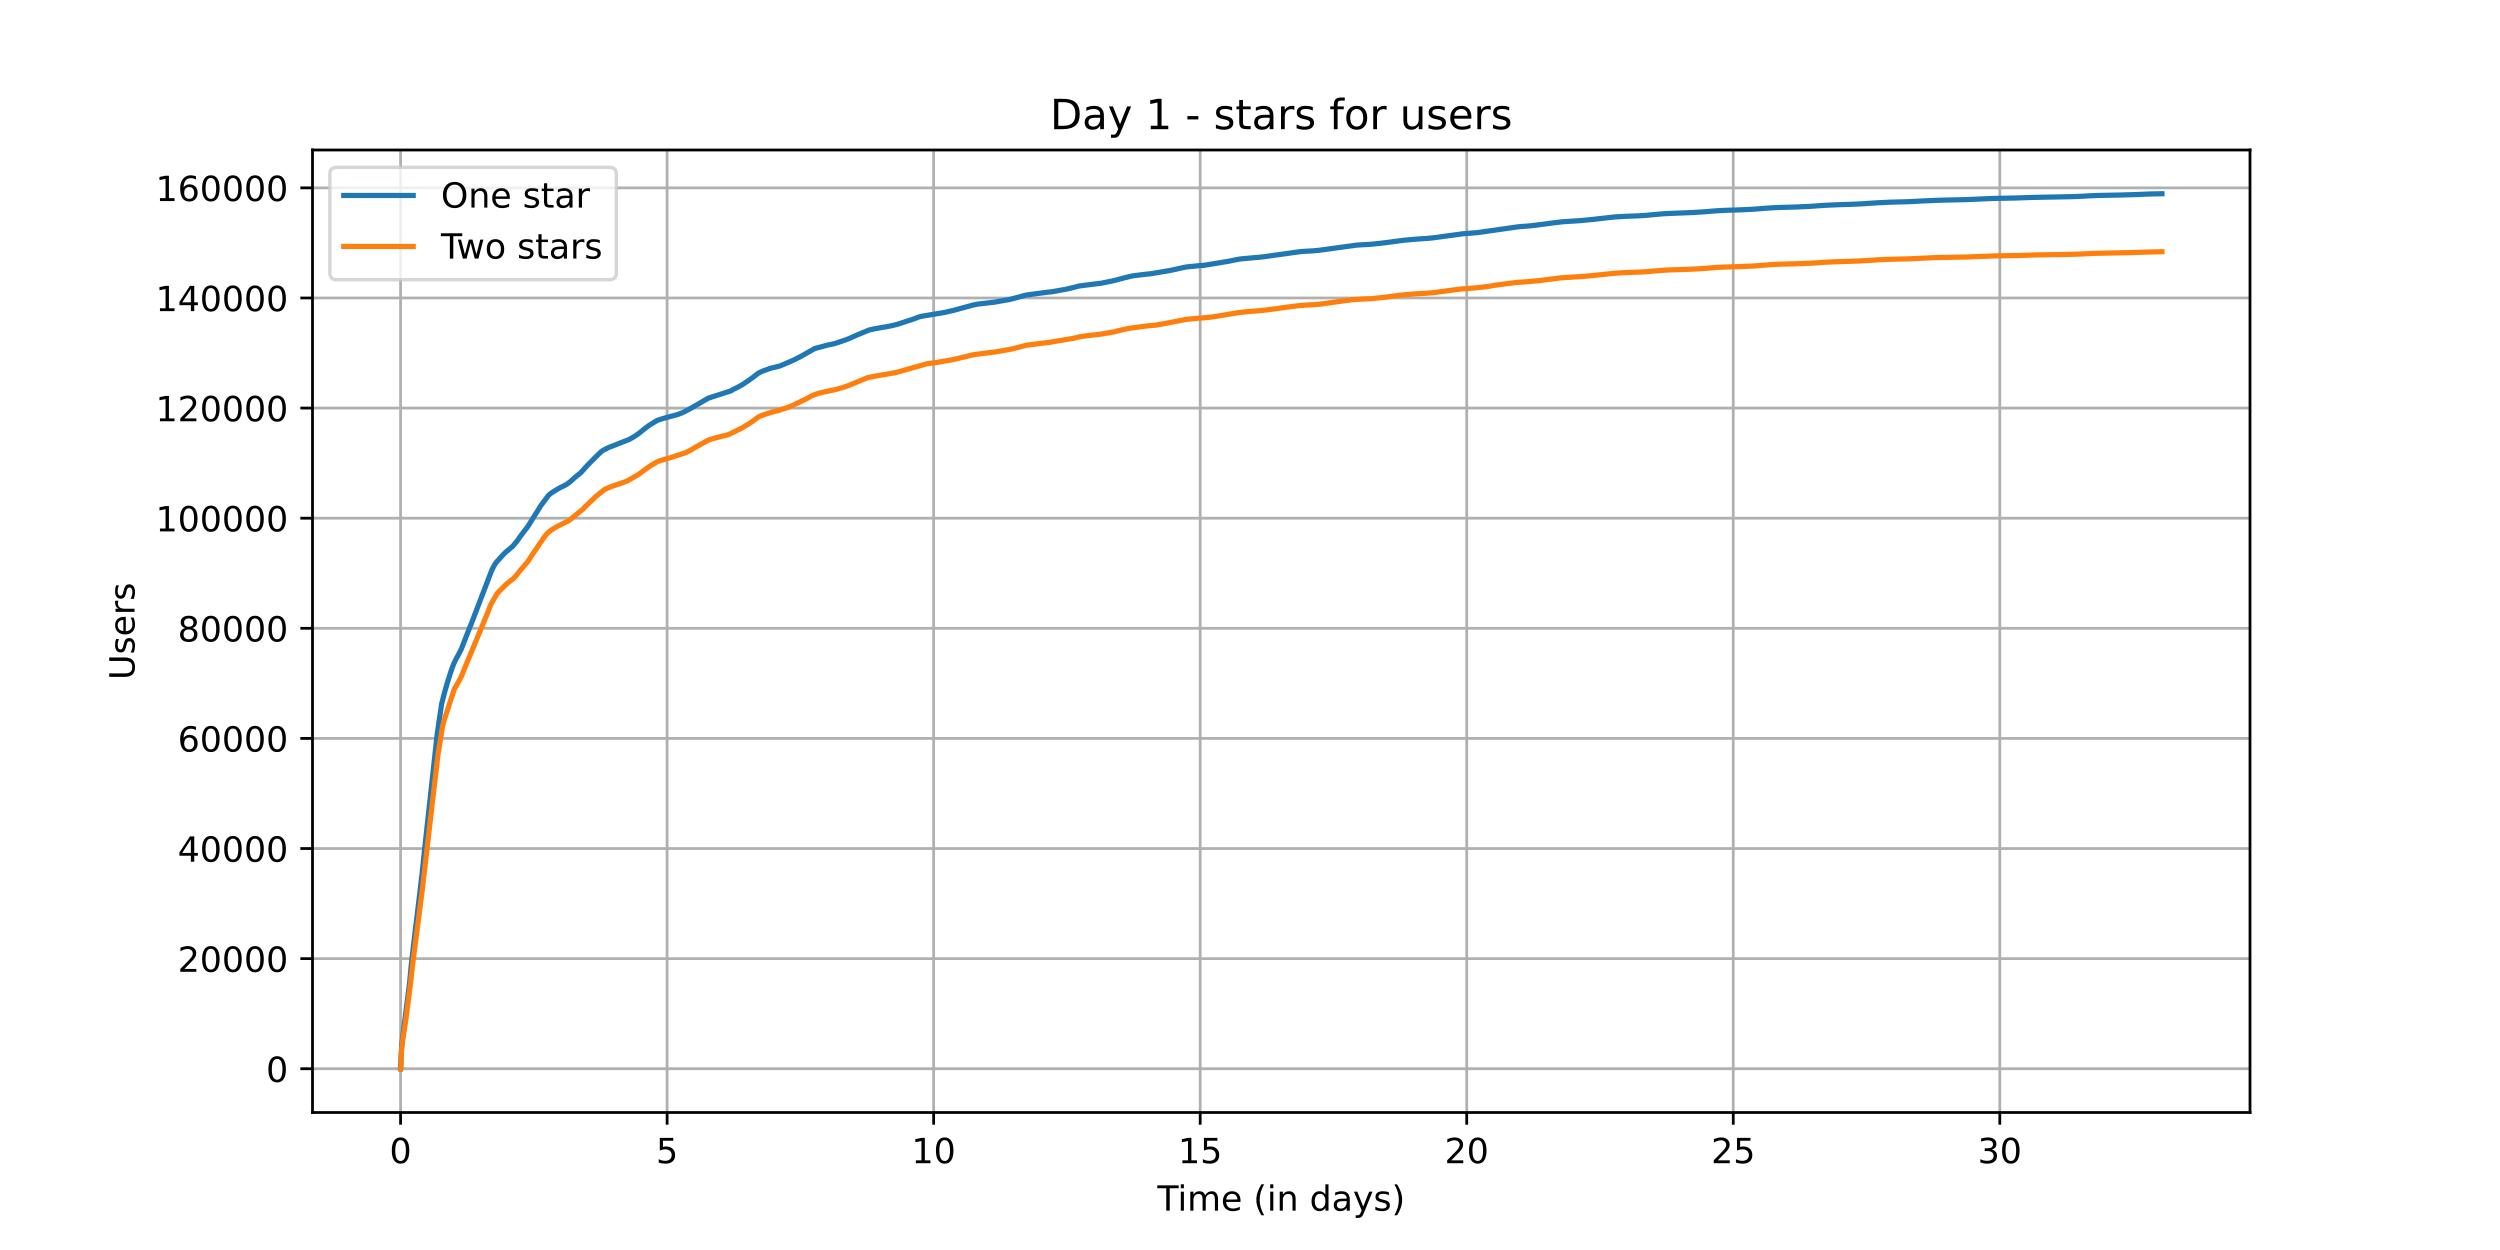 <?xml version="1.0" encoding="utf-8" standalone="no"?>
<!DOCTYPE svg PUBLIC "-//W3C//DTD SVG 1.1//EN"
  "http://www.w3.org/Graphics/SVG/1.1/DTD/svg11.dtd">
<!-- Created with matplotlib (https://matplotlib.org/) -->
<svg height="360pt" version="1.1" viewBox="0 0 720 360" width="720pt" xmlns="http://www.w3.org/2000/svg" xmlns:xlink="http://www.w3.org/1999/xlink">
 <defs>
  <style type="text/css">*{stroke-linecap:butt;stroke-linejoin:round;}</style>
 </defs>
 <g id="figure_1">
  <g id="patch_1">
   <path d="M 0 360 
L 720 360 
L 720 0 
L 0 0 
z
" style="fill:#ffffff;"/>
  </g>
  <g id="axes_1">
   <g id="patch_2">
    <path d="M 90 320.4 
L 648 320.4 
L 648 43.2 
L 90 43.2 
z
" style="fill:#ffffff;"/>
   </g>
   <g id="matplotlib.axis_1">
    <g id="xtick_1">
     <g id="line2d_1">
      <path clip-path="url(#p73de4b549f)" d="M 115.364 320.4 
L 115.364 43.2 
" style="fill:none;stroke:#b0b0b0;stroke-linecap:square;stroke-width:0.8;"/>
     </g>
     <g id="line2d_2">
      <defs>
       <path d="M 0 0 
L 0 3.5 
" id="m441e9e74cb" style="stroke:#000000;stroke-width:0.8;"/>
      </defs>
      <g>
       <use style="stroke:#000000;stroke-width:0.8;" x="115.364" xlink:href="#m441e9e74cb" y="320.4"/>
      </g>
     </g>
     <g id="text_1">
      <!-- 0 -->
      <g transform="translate(112.182 334.998)scale(0.1 -0.1)">
       <defs>
        <path d="M 31.781 66.406 
Q 24.172 66.406 20.328 58.906 
Q 16.5 51.422 16.5 36.375 
Q 16.5 21.391 20.328 13.891 
Q 24.172 6.391 31.781 6.391 
Q 39.453 6.391 43.281 13.891 
Q 47.125 21.391 47.125 36.375 
Q 47.125 51.422 43.281 58.906 
Q 39.453 66.406 31.781 66.406 
z
M 31.781 74.219 
Q 44.047 74.219 50.516 64.516 
Q 56.984 54.828 56.984 36.375 
Q 56.984 17.969 50.516 8.266 
Q 44.047 -1.422 31.781 -1.422 
Q 19.531 -1.422 13.062 8.266 
Q 6.594 17.969 6.594 36.375 
Q 6.594 54.828 13.062 64.516 
Q 19.531 74.219 31.781 74.219 
z
" id="DejaVuSans-48"/>
       </defs>
       <use xlink:href="#DejaVuSans-48"/>
      </g>
     </g>
    </g>
    <g id="xtick_2">
     <g id="line2d_3">
      <path clip-path="url(#p73de4b549f)" d="M 192.126 320.4 
L 192.126 43.2 
" style="fill:none;stroke:#b0b0b0;stroke-linecap:square;stroke-width:0.8;"/>
     </g>
     <g id="line2d_4">
      <g>
       <use style="stroke:#000000;stroke-width:0.8;" x="192.126" xlink:href="#m441e9e74cb" y="320.4"/>
      </g>
     </g>
     <g id="text_2">
      <!-- 5 -->
      <g transform="translate(188.945 334.998)scale(0.1 -0.1)">
       <defs>
        <path d="M 10.797 72.906 
L 49.516 72.906 
L 49.516 64.594 
L 19.828 64.594 
L 19.828 46.734 
Q 21.969 47.469 24.109 47.828 
Q 26.266 48.188 28.422 48.188 
Q 40.625 48.188 47.75 41.5 
Q 54.891 34.812 54.891 23.391 
Q 54.891 11.625 47.562 5.094 
Q 40.234 -1.422 26.906 -1.422 
Q 22.312 -1.422 17.547 -0.641 
Q 12.797 0.141 7.719 1.703 
L 7.719 11.625 
Q 12.109 9.234 16.797 8.062 
Q 21.484 6.891 26.703 6.891 
Q 35.156 6.891 40.078 11.328 
Q 45.016 15.766 45.016 23.391 
Q 45.016 31 40.078 35.438 
Q 35.156 39.891 26.703 39.891 
Q 22.75 39.891 18.812 39.016 
Q 14.891 38.141 10.797 36.281 
z
" id="DejaVuSans-53"/>
       </defs>
       <use xlink:href="#DejaVuSans-53"/>
      </g>
     </g>
    </g>
    <g id="xtick_3">
     <g id="line2d_5">
      <path clip-path="url(#p73de4b549f)" d="M 268.889 320.4 
L 268.889 43.2 
" style="fill:none;stroke:#b0b0b0;stroke-linecap:square;stroke-width:0.8;"/>
     </g>
     <g id="line2d_6">
      <g>
       <use style="stroke:#000000;stroke-width:0.8;" x="268.889" xlink:href="#m441e9e74cb" y="320.4"/>
      </g>
     </g>
     <g id="text_3">
      <!-- 10 -->
      <g transform="translate(262.527 334.998)scale(0.1 -0.1)">
       <defs>
        <path d="M 12.406 8.297 
L 28.516 8.297 
L 28.516 63.922 
L 10.984 60.406 
L 10.984 69.391 
L 28.422 72.906 
L 38.281 72.906 
L 38.281 8.297 
L 54.391 8.297 
L 54.391 0 
L 12.406 0 
z
" id="DejaVuSans-49"/>
       </defs>
       <use xlink:href="#DejaVuSans-49"/>
       <use x="63.623" xlink:href="#DejaVuSans-48"/>
      </g>
     </g>
    </g>
    <g id="xtick_4">
     <g id="line2d_7">
      <path clip-path="url(#p73de4b549f)" d="M 345.652 320.4 
L 345.652 43.2 
" style="fill:none;stroke:#b0b0b0;stroke-linecap:square;stroke-width:0.8;"/>
     </g>
     <g id="line2d_8">
      <g>
       <use style="stroke:#000000;stroke-width:0.8;" x="345.652" xlink:href="#m441e9e74cb" y="320.4"/>
      </g>
     </g>
     <g id="text_4">
      <!-- 15 -->
      <g transform="translate(339.289 334.998)scale(0.1 -0.1)">
       <use xlink:href="#DejaVuSans-49"/>
       <use x="63.623" xlink:href="#DejaVuSans-53"/>
      </g>
     </g>
    </g>
    <g id="xtick_5">
     <g id="line2d_9">
      <path clip-path="url(#p73de4b549f)" d="M 422.415 320.4 
L 422.415 43.2 
" style="fill:none;stroke:#b0b0b0;stroke-linecap:square;stroke-width:0.8;"/>
     </g>
     <g id="line2d_10">
      <g>
       <use style="stroke:#000000;stroke-width:0.8;" x="422.415" xlink:href="#m441e9e74cb" y="320.4"/>
      </g>
     </g>
     <g id="text_5">
      <!-- 20 -->
      <g transform="translate(416.052 334.998)scale(0.1 -0.1)">
       <defs>
        <path d="M 19.188 8.297 
L 53.609 8.297 
L 53.609 0 
L 7.328 0 
L 7.328 8.297 
Q 12.938 14.109 22.625 23.891 
Q 32.328 33.688 34.812 36.531 
Q 39.547 41.844 41.422 45.531 
Q 43.312 49.219 43.312 52.781 
Q 43.312 58.594 39.234 62.25 
Q 35.156 65.922 28.609 65.922 
Q 23.969 65.922 18.812 64.312 
Q 13.672 62.703 7.812 59.422 
L 7.812 69.391 
Q 13.766 71.781 18.938 73 
Q 24.125 74.219 28.422 74.219 
Q 39.75 74.219 46.484 68.547 
Q 53.219 62.891 53.219 53.422 
Q 53.219 48.922 51.531 44.891 
Q 49.859 40.875 45.406 35.406 
Q 44.188 33.984 37.641 27.219 
Q 31.109 20.453 19.188 8.297 
z
" id="DejaVuSans-50"/>
       </defs>
       <use xlink:href="#DejaVuSans-50"/>
       <use x="63.623" xlink:href="#DejaVuSans-48"/>
      </g>
     </g>
    </g>
    <g id="xtick_6">
     <g id="line2d_11">
      <path clip-path="url(#p73de4b549f)" d="M 499.177 320.4 
L 499.177 43.2 
" style="fill:none;stroke:#b0b0b0;stroke-linecap:square;stroke-width:0.8;"/>
     </g>
     <g id="line2d_12">
      <g>
       <use style="stroke:#000000;stroke-width:0.8;" x="499.177" xlink:href="#m441e9e74cb" y="320.4"/>
      </g>
     </g>
     <g id="text_6">
      <!-- 25 -->
      <g transform="translate(492.815 334.998)scale(0.1 -0.1)">
       <use xlink:href="#DejaVuSans-50"/>
       <use x="63.623" xlink:href="#DejaVuSans-53"/>
      </g>
     </g>
    </g>
    <g id="xtick_7">
     <g id="line2d_13">
      <path clip-path="url(#p73de4b549f)" d="M 575.94 320.4 
L 575.94 43.2 
" style="fill:none;stroke:#b0b0b0;stroke-linecap:square;stroke-width:0.8;"/>
     </g>
     <g id="line2d_14">
      <g>
       <use style="stroke:#000000;stroke-width:0.8;" x="575.94" xlink:href="#m441e9e74cb" y="320.4"/>
      </g>
     </g>
     <g id="text_7">
      <!-- 30 -->
      <g transform="translate(569.577 334.998)scale(0.1 -0.1)">
       <defs>
        <path d="M 40.578 39.312 
Q 47.656 37.797 51.625 33 
Q 55.609 28.219 55.609 21.188 
Q 55.609 10.406 48.188 4.484 
Q 40.766 -1.422 27.094 -1.422 
Q 22.516 -1.422 17.656 -0.516 
Q 12.797 0.391 7.625 2.203 
L 7.625 11.719 
Q 11.719 9.328 16.594 8.109 
Q 21.484 6.891 26.812 6.891 
Q 36.078 6.891 40.938 10.547 
Q 45.797 14.203 45.797 21.188 
Q 45.797 27.641 41.281 31.266 
Q 36.766 34.906 28.719 34.906 
L 20.219 34.906 
L 20.219 43.016 
L 29.109 43.016 
Q 36.375 43.016 40.234 45.922 
Q 44.094 48.828 44.094 54.297 
Q 44.094 59.906 40.109 62.906 
Q 36.141 65.922 28.719 65.922 
Q 24.656 65.922 20.016 65.031 
Q 15.375 64.156 9.812 62.312 
L 9.812 71.094 
Q 15.438 72.656 20.344 73.438 
Q 25.25 74.219 29.594 74.219 
Q 40.828 74.219 47.359 69.109 
Q 53.906 64.016 53.906 55.328 
Q 53.906 49.266 50.438 45.094 
Q 46.969 40.922 40.578 39.312 
z
" id="DejaVuSans-51"/>
       </defs>
       <use xlink:href="#DejaVuSans-51"/>
       <use x="63.623" xlink:href="#DejaVuSans-48"/>
      </g>
     </g>
    </g>
    <g id="text_8">
     <!-- Time (in days) -->
     <g transform="translate(333.327 348.677)scale(0.1 -0.1)">
      <defs>
       <path d="M -0.297 72.906 
L 61.375 72.906 
L 61.375 64.594 
L 35.5 64.594 
L 35.5 0 
L 25.594 0 
L 25.594 64.594 
L -0.297 64.594 
z
" id="DejaVuSans-84"/>
       <path d="M 9.422 54.688 
L 18.406 54.688 
L 18.406 0 
L 9.422 0 
z
M 9.422 75.984 
L 18.406 75.984 
L 18.406 64.594 
L 9.422 64.594 
z
" id="DejaVuSans-105"/>
       <path d="M 52 44.188 
Q 55.375 50.25 60.062 53.125 
Q 64.75 56 71.094 56 
Q 79.641 56 84.281 50.016 
Q 88.922 44.047 88.922 33.016 
L 88.922 0 
L 79.891 0 
L 79.891 32.719 
Q 79.891 40.578 77.094 44.375 
Q 74.312 48.188 68.609 48.188 
Q 61.625 48.188 57.562 43.547 
Q 53.516 38.922 53.516 30.906 
L 53.516 0 
L 44.484 0 
L 44.484 32.719 
Q 44.484 40.625 41.703 44.406 
Q 38.922 48.188 33.109 48.188 
Q 26.219 48.188 22.156 43.531 
Q 18.109 38.875 18.109 30.906 
L 18.109 0 
L 9.078 0 
L 9.078 54.688 
L 18.109 54.688 
L 18.109 46.188 
Q 21.188 51.219 25.484 53.609 
Q 29.781 56 35.688 56 
Q 41.656 56 45.828 52.969 
Q 50 49.953 52 44.188 
z
" id="DejaVuSans-109"/>
       <path d="M 56.203 29.594 
L 56.203 25.203 
L 14.891 25.203 
Q 15.484 15.922 20.484 11.062 
Q 25.484 6.203 34.422 6.203 
Q 39.594 6.203 44.453 7.469 
Q 49.312 8.734 54.109 11.281 
L 54.109 2.781 
Q 49.266 0.734 44.188 -0.344 
Q 39.109 -1.422 33.891 -1.422 
Q 20.797 -1.422 13.156 6.188 
Q 5.516 13.812 5.516 26.812 
Q 5.516 40.234 12.766 48.109 
Q 20.016 56 32.328 56 
Q 43.359 56 49.781 48.891 
Q 56.203 41.797 56.203 29.594 
z
M 47.219 32.234 
Q 47.125 39.594 43.094 43.984 
Q 39.062 48.391 32.422 48.391 
Q 24.906 48.391 20.391 44.141 
Q 15.875 39.891 15.188 32.172 
z
" id="DejaVuSans-101"/>
       <path id="DejaVuSans-32"/>
       <path d="M 31 75.875 
Q 24.469 64.656 21.281 53.656 
Q 18.109 42.672 18.109 31.391 
Q 18.109 20.125 21.312 9.062 
Q 24.516 -2 31 -13.188 
L 23.188 -13.188 
Q 15.875 -1.703 12.234 9.375 
Q 8.594 20.453 8.594 31.391 
Q 8.594 42.281 12.203 53.312 
Q 15.828 64.359 23.188 75.875 
z
" id="DejaVuSans-40"/>
       <path d="M 54.891 33.016 
L 54.891 0 
L 45.906 0 
L 45.906 32.719 
Q 45.906 40.484 42.875 44.328 
Q 39.844 48.188 33.797 48.188 
Q 26.516 48.188 22.312 43.547 
Q 18.109 38.922 18.109 30.906 
L 18.109 0 
L 9.078 0 
L 9.078 54.688 
L 18.109 54.688 
L 18.109 46.188 
Q 21.344 51.125 25.703 53.562 
Q 30.078 56 35.797 56 
Q 45.219 56 50.047 50.172 
Q 54.891 44.344 54.891 33.016 
z
" id="DejaVuSans-110"/>
       <path d="M 45.406 46.391 
L 45.406 75.984 
L 54.391 75.984 
L 54.391 0 
L 45.406 0 
L 45.406 8.203 
Q 42.578 3.328 38.25 0.953 
Q 33.938 -1.422 27.875 -1.422 
Q 17.969 -1.422 11.734 6.484 
Q 5.516 14.406 5.516 27.297 
Q 5.516 40.188 11.734 48.094 
Q 17.969 56 27.875 56 
Q 33.938 56 38.25 53.625 
Q 42.578 51.266 45.406 46.391 
z
M 14.797 27.297 
Q 14.797 17.391 18.875 11.75 
Q 22.953 6.109 30.078 6.109 
Q 37.203 6.109 41.297 11.75 
Q 45.406 17.391 45.406 27.297 
Q 45.406 37.203 41.297 42.844 
Q 37.203 48.484 30.078 48.484 
Q 22.953 48.484 18.875 42.844 
Q 14.797 37.203 14.797 27.297 
z
" id="DejaVuSans-100"/>
       <path d="M 34.281 27.484 
Q 23.391 27.484 19.188 25 
Q 14.984 22.516 14.984 16.5 
Q 14.984 11.719 18.141 8.906 
Q 21.297 6.109 26.703 6.109 
Q 34.188 6.109 38.703 11.406 
Q 43.219 16.703 43.219 25.484 
L 43.219 27.484 
z
M 52.203 31.203 
L 52.203 0 
L 43.219 0 
L 43.219 8.297 
Q 40.141 3.328 35.547 0.953 
Q 30.953 -1.422 24.312 -1.422 
Q 15.922 -1.422 10.953 3.297 
Q 6 8.016 6 15.922 
Q 6 25.141 12.172 29.828 
Q 18.359 34.516 30.609 34.516 
L 43.219 34.516 
L 43.219 35.406 
Q 43.219 41.609 39.141 45 
Q 35.062 48.391 27.688 48.391 
Q 23 48.391 18.547 47.266 
Q 14.109 46.141 10.016 43.891 
L 10.016 52.203 
Q 14.938 54.109 19.578 55.047 
Q 24.219 56 28.609 56 
Q 40.484 56 46.344 49.844 
Q 52.203 43.703 52.203 31.203 
z
" id="DejaVuSans-97"/>
       <path d="M 32.172 -5.078 
Q 28.375 -14.844 24.75 -17.812 
Q 21.141 -20.797 15.094 -20.797 
L 7.906 -20.797 
L 7.906 -13.281 
L 13.188 -13.281 
Q 16.891 -13.281 18.938 -11.516 
Q 21 -9.766 23.484 -3.219 
L 25.094 0.875 
L 2.984 54.688 
L 12.5 54.688 
L 29.594 11.922 
L 46.688 54.688 
L 56.203 54.688 
z
" id="DejaVuSans-121"/>
       <path d="M 44.281 53.078 
L 44.281 44.578 
Q 40.484 46.531 36.375 47.5 
Q 32.281 48.484 27.875 48.484 
Q 21.188 48.484 17.844 46.438 
Q 14.5 44.391 14.5 40.281 
Q 14.5 37.156 16.891 35.375 
Q 19.281 33.594 26.516 31.984 
L 29.594 31.297 
Q 39.156 29.25 43.188 25.516 
Q 47.219 21.781 47.219 15.094 
Q 47.219 7.469 41.188 3.016 
Q 35.156 -1.422 24.609 -1.422 
Q 20.219 -1.422 15.453 -0.562 
Q 10.688 0.297 5.422 2 
L 5.422 11.281 
Q 10.406 8.688 15.234 7.391 
Q 20.062 6.109 24.812 6.109 
Q 31.156 6.109 34.562 8.281 
Q 37.984 10.453 37.984 14.406 
Q 37.984 18.062 35.516 20.016 
Q 33.062 21.969 24.703 23.781 
L 21.578 24.516 
Q 13.234 26.266 9.516 29.906 
Q 5.812 33.547 5.812 39.891 
Q 5.812 47.609 11.281 51.797 
Q 16.75 56 26.812 56 
Q 31.781 56 36.172 55.266 
Q 40.578 54.547 44.281 53.078 
z
" id="DejaVuSans-115"/>
       <path d="M 8.016 75.875 
L 15.828 75.875 
Q 23.141 64.359 26.781 53.312 
Q 30.422 42.281 30.422 31.391 
Q 30.422 20.453 26.781 9.375 
Q 23.141 -1.703 15.828 -13.188 
L 8.016 -13.188 
Q 14.5 -2 17.703 9.062 
Q 20.906 20.125 20.906 31.391 
Q 20.906 42.672 17.703 53.656 
Q 14.5 64.656 8.016 75.875 
z
" id="DejaVuSans-41"/>
      </defs>
      <use xlink:href="#DejaVuSans-84"/>
      <use x="57.959" xlink:href="#DejaVuSans-105"/>
      <use x="85.742" xlink:href="#DejaVuSans-109"/>
      <use x="183.154" xlink:href="#DejaVuSans-101"/>
      <use x="244.678" xlink:href="#DejaVuSans-32"/>
      <use x="276.465" xlink:href="#DejaVuSans-40"/>
      <use x="315.479" xlink:href="#DejaVuSans-105"/>
      <use x="343.262" xlink:href="#DejaVuSans-110"/>
      <use x="406.641" xlink:href="#DejaVuSans-32"/>
      <use x="438.428" xlink:href="#DejaVuSans-100"/>
      <use x="501.904" xlink:href="#DejaVuSans-97"/>
      <use x="563.184" xlink:href="#DejaVuSans-121"/>
      <use x="622.363" xlink:href="#DejaVuSans-115"/>
      <use x="674.463" xlink:href="#DejaVuSans-41"/>
     </g>
    </g>
   </g>
   <g id="matplotlib.axis_2">
    <g id="ytick_1">
     <g id="line2d_15">
      <path clip-path="url(#p73de4b549f)" d="M 90 307.8 
L 648 307.8 
" style="fill:none;stroke:#b0b0b0;stroke-linecap:square;stroke-width:0.8;"/>
     </g>
     <g id="line2d_16">
      <defs>
       <path d="M 0 0 
L -3.5 0 
" id="mf91b630887" style="stroke:#000000;stroke-width:0.8;"/>
      </defs>
      <g>
       <use style="stroke:#000000;stroke-width:0.8;" x="90" xlink:href="#mf91b630887" y="307.8"/>
      </g>
     </g>
     <g id="text_9">
      <!-- 0 -->
      <g transform="translate(76.638 311.599)scale(0.1 -0.1)">
       <use xlink:href="#DejaVuSans-48"/>
      </g>
     </g>
    </g>
    <g id="ytick_2">
     <g id="line2d_17">
      <path clip-path="url(#p73de4b549f)" d="M 90 276.088 
L 648 276.088 
" style="fill:none;stroke:#b0b0b0;stroke-linecap:square;stroke-width:0.8;"/>
     </g>
     <g id="line2d_18">
      <g>
       <use style="stroke:#000000;stroke-width:0.8;" x="90" xlink:href="#mf91b630887" y="276.088"/>
      </g>
     </g>
     <g id="text_10">
      <!-- 20000 -->
      <g transform="translate(51.188 279.887)scale(0.1 -0.1)">
       <use xlink:href="#DejaVuSans-50"/>
       <use x="63.623" xlink:href="#DejaVuSans-48"/>
       <use x="127.246" xlink:href="#DejaVuSans-48"/>
       <use x="190.869" xlink:href="#DejaVuSans-48"/>
       <use x="254.492" xlink:href="#DejaVuSans-48"/>
      </g>
     </g>
    </g>
    <g id="ytick_3">
     <g id="line2d_19">
      <path clip-path="url(#p73de4b549f)" d="M 90 244.375 
L 648 244.375 
" style="fill:none;stroke:#b0b0b0;stroke-linecap:square;stroke-width:0.8;"/>
     </g>
     <g id="line2d_20">
      <g>
       <use style="stroke:#000000;stroke-width:0.8;" x="90" xlink:href="#mf91b630887" y="244.375"/>
      </g>
     </g>
     <g id="text_11">
      <!-- 40000 -->
      <g transform="translate(51.188 248.175)scale(0.1 -0.1)">
       <defs>
        <path d="M 37.797 64.312 
L 12.891 25.391 
L 37.797 25.391 
z
M 35.203 72.906 
L 47.609 72.906 
L 47.609 25.391 
L 58.016 25.391 
L 58.016 17.188 
L 47.609 17.188 
L 47.609 0 
L 37.797 0 
L 37.797 17.188 
L 4.891 17.188 
L 4.891 26.703 
z
" id="DejaVuSans-52"/>
       </defs>
       <use xlink:href="#DejaVuSans-52"/>
       <use x="63.623" xlink:href="#DejaVuSans-48"/>
       <use x="127.246" xlink:href="#DejaVuSans-48"/>
       <use x="190.869" xlink:href="#DejaVuSans-48"/>
       <use x="254.492" xlink:href="#DejaVuSans-48"/>
      </g>
     </g>
    </g>
    <g id="ytick_4">
     <g id="line2d_21">
      <path clip-path="url(#p73de4b549f)" d="M 90 212.663 
L 648 212.663 
" style="fill:none;stroke:#b0b0b0;stroke-linecap:square;stroke-width:0.8;"/>
     </g>
     <g id="line2d_22">
      <g>
       <use style="stroke:#000000;stroke-width:0.8;" x="90" xlink:href="#mf91b630887" y="212.663"/>
      </g>
     </g>
     <g id="text_12">
      <!-- 60000 -->
      <g transform="translate(51.188 216.462)scale(0.1 -0.1)">
       <defs>
        <path d="M 33.016 40.375 
Q 26.375 40.375 22.484 35.828 
Q 18.609 31.297 18.609 23.391 
Q 18.609 15.531 22.484 10.953 
Q 26.375 6.391 33.016 6.391 
Q 39.656 6.391 43.531 10.953 
Q 47.406 15.531 47.406 23.391 
Q 47.406 31.297 43.531 35.828 
Q 39.656 40.375 33.016 40.375 
z
M 52.594 71.297 
L 52.594 62.312 
Q 48.875 64.062 45.094 64.984 
Q 41.312 65.922 37.594 65.922 
Q 27.828 65.922 22.672 59.328 
Q 17.531 52.734 16.797 39.406 
Q 19.672 43.656 24.016 45.922 
Q 28.375 48.188 33.594 48.188 
Q 44.578 48.188 50.953 41.516 
Q 57.328 34.859 57.328 23.391 
Q 57.328 12.156 50.688 5.359 
Q 44.047 -1.422 33.016 -1.422 
Q 20.359 -1.422 13.672 8.266 
Q 6.984 17.969 6.984 36.375 
Q 6.984 53.656 15.188 63.938 
Q 23.391 74.219 37.203 74.219 
Q 40.922 74.219 44.703 73.484 
Q 48.484 72.75 52.594 71.297 
z
" id="DejaVuSans-54"/>
       </defs>
       <use xlink:href="#DejaVuSans-54"/>
       <use x="63.623" xlink:href="#DejaVuSans-48"/>
       <use x="127.246" xlink:href="#DejaVuSans-48"/>
       <use x="190.869" xlink:href="#DejaVuSans-48"/>
       <use x="254.492" xlink:href="#DejaVuSans-48"/>
      </g>
     </g>
    </g>
    <g id="ytick_5">
     <g id="line2d_23">
      <path clip-path="url(#p73de4b549f)" d="M 90 180.951 
L 648 180.951 
" style="fill:none;stroke:#b0b0b0;stroke-linecap:square;stroke-width:0.8;"/>
     </g>
     <g id="line2d_24">
      <g>
       <use style="stroke:#000000;stroke-width:0.8;" x="90" xlink:href="#mf91b630887" y="180.951"/>
      </g>
     </g>
     <g id="text_13">
      <!-- 80000 -->
      <g transform="translate(51.188 184.75)scale(0.1 -0.1)">
       <defs>
        <path d="M 31.781 34.625 
Q 24.75 34.625 20.719 30.859 
Q 16.703 27.094 16.703 20.516 
Q 16.703 13.922 20.719 10.156 
Q 24.75 6.391 31.781 6.391 
Q 38.812 6.391 42.859 10.172 
Q 46.922 13.969 46.922 20.516 
Q 46.922 27.094 42.891 30.859 
Q 38.875 34.625 31.781 34.625 
z
M 21.922 38.812 
Q 15.578 40.375 12.031 44.719 
Q 8.5 49.078 8.5 55.328 
Q 8.5 64.062 14.719 69.141 
Q 20.953 74.219 31.781 74.219 
Q 42.672 74.219 48.875 69.141 
Q 55.078 64.062 55.078 55.328 
Q 55.078 49.078 51.531 44.719 
Q 48 40.375 41.703 38.812 
Q 48.828 37.156 52.797 32.312 
Q 56.781 27.484 56.781 20.516 
Q 56.781 9.906 50.312 4.234 
Q 43.844 -1.422 31.781 -1.422 
Q 19.734 -1.422 13.25 4.234 
Q 6.781 9.906 6.781 20.516 
Q 6.781 27.484 10.781 32.312 
Q 14.797 37.156 21.922 38.812 
z
M 18.312 54.391 
Q 18.312 48.734 21.844 45.562 
Q 25.391 42.391 31.781 42.391 
Q 38.141 42.391 41.719 45.562 
Q 45.312 48.734 45.312 54.391 
Q 45.312 60.062 41.719 63.234 
Q 38.141 66.406 31.781 66.406 
Q 25.391 66.406 21.844 63.234 
Q 18.312 60.062 18.312 54.391 
z
" id="DejaVuSans-56"/>
       </defs>
       <use xlink:href="#DejaVuSans-56"/>
       <use x="63.623" xlink:href="#DejaVuSans-48"/>
       <use x="127.246" xlink:href="#DejaVuSans-48"/>
       <use x="190.869" xlink:href="#DejaVuSans-48"/>
       <use x="254.492" xlink:href="#DejaVuSans-48"/>
      </g>
     </g>
    </g>
    <g id="ytick_6">
     <g id="line2d_25">
      <path clip-path="url(#p73de4b549f)" d="M 90 149.239 
L 648 149.239 
" style="fill:none;stroke:#b0b0b0;stroke-linecap:square;stroke-width:0.8;"/>
     </g>
     <g id="line2d_26">
      <g>
       <use style="stroke:#000000;stroke-width:0.8;" x="90" xlink:href="#mf91b630887" y="149.239"/>
      </g>
     </g>
     <g id="text_14">
      <!-- 100000 -->
      <g transform="translate(44.825 153.038)scale(0.1 -0.1)">
       <use xlink:href="#DejaVuSans-49"/>
       <use x="63.623" xlink:href="#DejaVuSans-48"/>
       <use x="127.246" xlink:href="#DejaVuSans-48"/>
       <use x="190.869" xlink:href="#DejaVuSans-48"/>
       <use x="254.492" xlink:href="#DejaVuSans-48"/>
       <use x="318.115" xlink:href="#DejaVuSans-48"/>
      </g>
     </g>
    </g>
    <g id="ytick_7">
     <g id="line2d_27">
      <path clip-path="url(#p73de4b549f)" d="M 90 117.526 
L 648 117.526 
" style="fill:none;stroke:#b0b0b0;stroke-linecap:square;stroke-width:0.8;"/>
     </g>
     <g id="line2d_28">
      <g>
       <use style="stroke:#000000;stroke-width:0.8;" x="90" xlink:href="#mf91b630887" y="117.526"/>
      </g>
     </g>
     <g id="text_15">
      <!-- 120000 -->
      <g transform="translate(44.825 121.326)scale(0.1 -0.1)">
       <use xlink:href="#DejaVuSans-49"/>
       <use x="63.623" xlink:href="#DejaVuSans-50"/>
       <use x="127.246" xlink:href="#DejaVuSans-48"/>
       <use x="190.869" xlink:href="#DejaVuSans-48"/>
       <use x="254.492" xlink:href="#DejaVuSans-48"/>
       <use x="318.115" xlink:href="#DejaVuSans-48"/>
      </g>
     </g>
    </g>
    <g id="ytick_8">
     <g id="line2d_29">
      <path clip-path="url(#p73de4b549f)" d="M 90 85.814 
L 648 85.814 
" style="fill:none;stroke:#b0b0b0;stroke-linecap:square;stroke-width:0.8;"/>
     </g>
     <g id="line2d_30">
      <g>
       <use style="stroke:#000000;stroke-width:0.8;" x="90" xlink:href="#mf91b630887" y="85.814"/>
      </g>
     </g>
     <g id="text_16">
      <!-- 140000 -->
      <g transform="translate(44.825 89.613)scale(0.1 -0.1)">
       <use xlink:href="#DejaVuSans-49"/>
       <use x="63.623" xlink:href="#DejaVuSans-52"/>
       <use x="127.246" xlink:href="#DejaVuSans-48"/>
       <use x="190.869" xlink:href="#DejaVuSans-48"/>
       <use x="254.492" xlink:href="#DejaVuSans-48"/>
       <use x="318.115" xlink:href="#DejaVuSans-48"/>
      </g>
     </g>
    </g>
    <g id="ytick_9">
     <g id="line2d_31">
      <path clip-path="url(#p73de4b549f)" d="M 90 54.102 
L 648 54.102 
" style="fill:none;stroke:#b0b0b0;stroke-linecap:square;stroke-width:0.8;"/>
     </g>
     <g id="line2d_32">
      <g>
       <use style="stroke:#000000;stroke-width:0.8;" x="90" xlink:href="#mf91b630887" y="54.102"/>
      </g>
     </g>
     <g id="text_17">
      <!-- 160000 -->
      <g transform="translate(44.825 57.901)scale(0.1 -0.1)">
       <use xlink:href="#DejaVuSans-49"/>
       <use x="63.623" xlink:href="#DejaVuSans-54"/>
       <use x="127.246" xlink:href="#DejaVuSans-48"/>
       <use x="190.869" xlink:href="#DejaVuSans-48"/>
       <use x="254.492" xlink:href="#DejaVuSans-48"/>
       <use x="318.115" xlink:href="#DejaVuSans-48"/>
      </g>
     </g>
    </g>
    <g id="text_18">
     <!-- Users -->
     <g transform="translate(38.745 195.801)rotate(-90)scale(0.1 -0.1)">
      <defs>
       <path d="M 8.688 72.906 
L 18.609 72.906 
L 18.609 28.609 
Q 18.609 16.891 22.844 11.734 
Q 27.094 6.594 36.625 6.594 
Q 46.094 6.594 50.344 11.734 
Q 54.594 16.891 54.594 28.609 
L 54.594 72.906 
L 64.5 72.906 
L 64.5 27.391 
Q 64.5 13.141 57.438 5.859 
Q 50.391 -1.422 36.625 -1.422 
Q 22.797 -1.422 15.734 5.859 
Q 8.688 13.141 8.688 27.391 
z
" id="DejaVuSans-85"/>
       <path d="M 41.109 46.297 
Q 39.594 47.172 37.812 47.578 
Q 36.031 48 33.891 48 
Q 26.266 48 22.188 43.047 
Q 18.109 38.094 18.109 28.812 
L 18.109 0 
L 9.078 0 
L 9.078 54.688 
L 18.109 54.688 
L 18.109 46.188 
Q 20.953 51.172 25.484 53.578 
Q 30.031 56 36.531 56 
Q 37.453 56 38.578 55.875 
Q 39.703 55.766 41.062 55.516 
z
" id="DejaVuSans-114"/>
      </defs>
      <use xlink:href="#DejaVuSans-85"/>
      <use x="73.193" xlink:href="#DejaVuSans-115"/>
      <use x="125.293" xlink:href="#DejaVuSans-101"/>
      <use x="186.816" xlink:href="#DejaVuSans-114"/>
      <use x="227.93" xlink:href="#DejaVuSans-115"/>
     </g>
    </g>
   </g>
   <g id="line2d_33">
    <path clip-path="url(#p73de4b549f)" d="M 115.364 307.8 
L 115.485 304.511 
L 115.711 300.792 
L 116.088 297.787 
L 117.981 282.879 
L 118.393 278.396 
L 119.806 266.198 
L 119.986 264.895 
L 121.527 251.918 
L 122.254 245.019 
L 122.391 243.633 
L 125.914 211.393 
L 127.179 202.769 
L 128.097 199.181 
L 128.119 199.111 
L 128.594 197.457 
L 128.899 196.439 
L 129.215 195.431 
L 129.943 193.147 
L 130.217 192.402 
L 130.671 191.165 
L 131.483 189.496 
L 131.659 189.231 
L 131.968 188.686 
L 132.844 186.945 
L 133.318 185.773 
L 133.466 185.353 
L 135.125 181.1 
L 135.357 180.548 
L 135.674 179.781 
L 140.523 167.115 
L 140.767 166.455 
L 141.602 164.311 
L 141.761 163.959 
L 142 163.481 
L 142.184 163.135 
L 142.495 162.574 
L 142.956 161.917 
L 144.605 160.076 
L 144.785 159.903 
L 145.207 159.44 
L 145.777 158.9 
L 146.274 158.526 
L 146.602 158.226 
L 147.066 157.818 
L 147.242 157.679 
L 147.585 157.422 
L 148.97 155.763 
L 149.162 155.47 
L 149.848 154.471 
L 150.122 154.113 
L 152.116 151.482 
L 152.373 151.062 
L 154.117 148.246 
L 154.3 147.964 
L 154.732 147.303 
L 155.028 146.825 
L 155.323 146.332 
L 155.734 145.665 
L 157.939 142.693 
L 158.144 142.509 
L 158.667 142.073 
L 158.831 141.962 
L 159.297 141.664 
L 159.722 141.396 
L 159.899 141.285 
L 160.144 141.116 
L 161.199 140.51 
L 161.77 140.221 
L 162.393 139.926 
L 163.175 139.501 
L 163.498 139.283 
L 163.804 139.064 
L 164.257 138.696 
L 165.639 137.443 
L 167.212 136.187 
L 169.426 133.747 
L 169.621 133.571 
L 170.312 132.867 
L 170.766 132.426 
L 171.124 132.049 
L 171.714 131.464 
L 171.884 131.297 
L 172.475 130.722 
L 172.835 130.384 
L 173.057 130.165 
L 173.575 129.772 
L 173.871 129.596 
L 175.472 128.797 
L 175.773 128.694 
L 181.276 126.533 
L 181.708 126.281 
L 182.194 126.016 
L 182.427 125.86 
L 182.871 125.594 
L 183.029 125.504 
L 184.008 124.795 
L 184.276 124.581 
L 184.493 124.408 
L 185.565 123.534 
L 185.717 123.423 
L 186.075 123.146 
L 186.286 123.003 
L 186.592 122.765 
L 187.204 122.337 
L 189.159 121.151 
L 189.398 121.042 
L 189.725 120.926 
L 190.073 120.815 
L 190.537 120.66 
L 190.917 120.549 
L 191.22 120.461 
L 191.603 120.352 
L 191.846 120.287 
L 193.355 119.864 
L 193.741 119.764 
L 194.163 119.653 
L 195.167 119.389 
L 196.424 118.903 
L 197.639 118.308 
L 198.875 117.636 
L 203.841 114.758 
L 204.306 114.577 
L 205.352 114.224 
L 210.434 112.597 
L 211.258 112.111 
L 212.367 111.579 
L 212.843 111.322 
L 213.107 111.174 
L 214.048 110.626 
L 214.788 110.114 
L 215.422 109.705 
L 216.203 109.14 
L 216.489 108.94 
L 216.869 108.66 
L 217.514 108.147 
L 218.486 107.415 
L 219.575 106.896 
L 220.188 106.693 
L 221.625 106.162 
L 222.333 105.943 
L 224.225 105.495 
L 224.658 105.387 
L 228.022 103.944 
L 228.456 103.758 
L 230.527 102.701 
L 230.823 102.544 
L 231.034 102.436 
L 234.638 100.383 
L 238.527 99.339 
L 239.066 99.232 
L 239.383 99.168 
L 239.922 99.057 
L 240.873 98.802 
L 241.412 98.605 
L 242.025 98.405 
L 242.331 98.31 
L 244.298 97.611 
L 244.572 97.506 
L 245.185 97.207 
L 245.956 96.864 
L 246.221 96.756 
L 246.506 96.611 
L 250.29 95.042 
L 251.981 94.676 
L 252.414 94.598 
L 256.446 93.886 
L 257.049 93.737 
L 258.297 93.441 
L 263.382 91.79 
L 263.815 91.602 
L 264.228 91.429 
L 265.148 91.137 
L 272.05 89.981 
L 273.774 89.574 
L 274.292 89.466 
L 274.514 89.413 
L 274.937 89.304 
L 279.015 88.185 
L 279.438 88.08 
L 279.766 87.971 
L 281.372 87.607 
L 285.198 87.151 
L 286.265 87.04 
L 290.64 86.269 
L 290.894 86.21 
L 291.359 86.101 
L 295.067 85.093 
L 295.479 84.982 
L 301.724 84.149 
L 302.834 84.038 
L 307.134 83.276 
L 307.747 83.123 
L 309.131 82.803 
L 309.491 82.714 
L 309.871 82.608 
L 310.146 82.535 
L 310.526 82.426 
L 310.79 82.364 
L 315.968 81.706 
L 317.013 81.595 
L 319.095 81.168 
L 320.046 80.995 
L 321.273 80.7 
L 321.653 80.601 
L 322.509 80.363 
L 322.869 80.277 
L 323.619 80.061 
L 324.052 79.95 
L 325.754 79.551 
L 326.303 79.446 
L 326.483 79.402 
L 330.298 78.947 
L 331.418 78.836 
L 336.978 77.899 
L 337.528 77.775 
L 338.796 77.507 
L 340.297 77.168 
L 341.597 76.895 
L 342.58 76.784 
L 343.097 76.743 
L 345.444 76.505 
L 346.859 76.394 
L 353.823 75.246 
L 355.895 74.821 
L 356.149 74.769 
L 356.751 74.659 
L 357.544 74.539 
L 358.833 74.428 
L 360.693 74.258 
L 361.992 74.147 
L 362.511 74.106 
L 363.494 73.997 
L 364.117 73.924 
L 374.315 72.493 
L 375.678 72.384 
L 375.995 72.362 
L 378.098 72.251 
L 380.147 72.053 
L 380.929 71.942 
L 390.769 70.589 
L 392.427 70.478 
L 393.495 70.43 
L 395.154 70.319 
L 397.615 70.059 
L 398.577 69.948 
L 404.431 69.175 
L 405.741 69.064 
L 407.59 68.896 
L 409.037 68.785 
L 409.481 68.766 
L 411.098 68.655 
L 411.626 68.61 
L 412.682 68.501 
L 412.957 68.464 
L 421.294 67.335 
L 422.562 67.224 
L 424.104 67.102 
L 425.478 66.991 
L 437.409 65.298 
L 438.782 65.187 
L 439.268 65.157 
L 440.547 65.049 
L 440.874 65.02 
L 445.692 64.415 
L 446.442 64.305 
L 446.844 64.245 
L 450.195 63.85 
L 451.981 63.741 
L 452.456 63.711 
L 454.242 63.6 
L 455.647 63.498 
L 456.745 63.387 
L 458.931 63.173 
L 459.818 63.062 
L 462.523 62.764 
L 463.348 62.653 
L 465.398 62.455 
L 467.343 62.344 
L 467.787 62.325 
L 468.917 62.268 
L 471.865 62.157 
L 473.048 62.089 
L 474.591 61.981 
L 474.961 61.933 
L 476.757 61.773 
L 477.792 61.662 
L 479.251 61.553 
L 481.439 61.445 
L 481.735 61.434 
L 484.577 61.323 
L 485.01 61.307 
L 487.694 61.197 
L 488.19 61.163 
L 489.976 61.052 
L 491.392 60.953 
L 492.712 60.842 
L 494.351 60.711 
L 496.306 60.6 
L 497.299 60.562 
L 500.712 60.451 
L 501.716 60.413 
L 503.987 60.303 
L 504.442 60.281 
L 506.143 60.17 
L 507.96 60.007 
L 509.651 59.897 
L 509.968 59.873 
L 512.176 59.762 
L 513.148 59.728 
L 517.248 59.617 
L 518.294 59.572 
L 520.714 59.461 
L 521.908 59.395 
L 523.398 59.285 
L 523.884 59.253 
L 525.405 59.142 
L 526.547 59.082 
L 529.146 58.971 
L 530.097 58.94 
L 533.457 58.829 
L 533.901 58.809 
L 536.374 58.699 
L 537.864 58.589 
L 539.513 58.478 
L 540.792 58.399 
L 543.18 58.288 
L 544.311 58.229 
L 548.622 58.118 
L 549.594 58.083 
L 552.014 57.972 
L 553.282 57.891 
L 555.871 57.78 
L 557.066 57.714 
L 561.144 57.603 
L 561.969 57.592 
L 566.629 57.481 
L 567.728 57.427 
L 570.232 57.316 
L 571.289 57.268 
L 574.027 57.159 
L 574.481 57.138 
L 580.345 57.027 
L 581.275 57 
L 584.255 56.889 
L 585.132 56.869 
L 590.236 56.758 
L 591.029 56.751 
L 596.524 56.64 
L 597.475 56.61 
L 600.074 56.499 
L 601.406 56.412 
L 603.954 56.301 
L 604.831 56.28 
L 610.526 56.169 
L 611.435 56.144 
L 615.123 56.033 
L 616.18 55.987 
L 619.002 55.876 
L 619.921 55.851 
L 622.636 55.8 
L 622.636 55.8 
" style="fill:none;stroke:#1f77b4;stroke-linecap:square;stroke-width:1.5;"/>
   </g>
   <g id="line2d_34">
    <path clip-path="url(#p73de4b549f)" d="M 115.364 307.8 
L 115.443 307.778 
L 115.654 302.393 
L 116.045 299.022 
L 116.806 294.259 
L 118.185 283.635 
L 118.804 278.016 
L 121.654 256.003 
L 122.172 251.549 
L 122.834 245.73 
L 123.123 243.21 
L 126.114 217.502 
L 127.475 209.096 
L 128.14 206.723 
L 130.84 198.485 
L 132.412 195.715 
L 132.557 195.416 
L 132.717 195.093 
L 133.087 194.268 
L 134.004 192.022 
L 134.004 192.022 
L 134.121 191.746 
L 134.808 190.038 
L 134.966 189.707 
L 140.493 176.348 
L 140.799 175.523 
L 140.968 175.075 
L 141.328 174.207 
L 141.472 173.893 
L 143.192 170.9 
L 143.886 170.154 
L 144.004 170.048 
L 145.882 168.199 
L 145.989 168.092 
L 146.515 167.686 
L 146.919 167.345 
L 147.295 167.061 
L 147.738 166.733 
L 148.814 165.594 
L 149.405 164.786 
L 149.953 164.14 
L 151.897 161.851 
L 152.172 161.492 
L 152.373 161.181 
L 153.525 159.394 
L 153.709 159.149 
L 156.136 155.576 
L 156.527 154.974 
L 156.749 154.687 
L 157.15 154.129 
L 157.563 153.677 
L 157.69 153.572 
L 158.013 153.241 
L 158.25 153.046 
L 158.625 152.771 
L 159.637 152.113 
L 160.239 151.758 
L 160.734 151.479 
L 160.977 151.368 
L 163.587 150.065 
L 163.894 149.889 
L 164.7 149.264 
L 165.056 148.963 
L 165.183 148.853 
L 165.439 148.622 
L 168.023 146.521 
L 168.395 146.082 
L 169.811 144.702 
L 170.016 144.521 
L 170.438 144.089 
L 170.755 143.829 
L 171.546 143.039 
L 174.248 140.867 
L 176.706 139.891 
L 177.626 139.597 
L 177.921 139.497 
L 178.291 139.386 
L 180.548 138.55 
L 183.684 136.779 
L 186.561 134.67 
L 186.856 134.461 
L 187.235 134.209 
L 187.383 134.099 
L 189.371 132.942 
L 189.662 132.832 
L 190.031 132.712 
L 190.379 132.602 
L 190.828 132.477 
L 191.177 132.368 
L 191.462 132.279 
L 191.825 132.168 
L 192.649 131.946 
L 197.407 130.394 
L 198.675 129.755 
L 199.161 129.496 
L 200.196 128.852 
L 200.492 128.697 
L 201.675 128.042 
L 201.96 127.866 
L 204.137 126.701 
L 205.162 126.365 
L 208.405 125.513 
L 208.944 125.402 
L 209.779 125.167 
L 210.233 124.968 
L 213.392 123.415 
L 213.762 123.233 
L 214.407 122.824 
L 214.777 122.594 
L 215.189 122.356 
L 216.32 121.636 
L 216.626 121.433 
L 217.039 121.107 
L 218.011 120.39 
L 218.465 120.076 
L 219.089 119.749 
L 220.251 119.351 
L 220.907 119.142 
L 221.837 118.846 
L 222.227 118.736 
L 223.083 118.467 
L 223.643 118.356 
L 223.939 118.303 
L 227.515 117.125 
L 232.091 114.928 
L 232.641 114.645 
L 232.905 114.496 
L 233.285 114.255 
L 233.708 114.025 
L 235.558 113.32 
L 236.625 113.052 
L 237.133 112.946 
L 237.629 112.836 
L 238.971 112.546 
L 240.704 112.173 
L 241.465 111.955 
L 242.299 111.718 
L 242.585 111.637 
L 243.271 111.425 
L 244.583 110.949 
L 244.995 110.783 
L 245.206 110.681 
L 246.305 110.239 
L 246.612 110.109 
L 249.698 108.828 
L 250.089 108.718 
L 251.199 108.498 
L 251.706 108.387 
L 256.986 107.477 
L 257.948 107.305 
L 258.37 107.194 
L 266.84 104.791 
L 267.633 104.681 
L 267.929 104.632 
L 268.658 104.531 
L 269.588 104.42 
L 274.229 103.608 
L 274.683 103.522 
L 275.877 103.235 
L 276.469 103.088 
L 277.969 102.752 
L 278.328 102.66 
L 278.73 102.55 
L 279.322 102.401 
L 279.766 102.292 
L 280.337 102.157 
L 285.694 101.458 
L 286.73 101.347 
L 290.704 100.644 
L 291.876 100.411 
L 292.658 100.183 
L 295.564 99.435 
L 300.604 98.784 
L 301.745 98.673 
L 308.867 97.487 
L 309.205 97.411 
L 309.702 97.307 
L 310.685 97.05 
L 311.149 96.959 
L 311.836 96.85 
L 312.47 96.775 
L 313.305 96.664 
L 316.538 96.295 
L 317.425 96.186 
L 318.376 96.011 
L 319.031 95.902 
L 319.486 95.819 
L 320.385 95.667 
L 320.977 95.556 
L 321.431 95.412 
L 322.647 95.122 
L 323.281 94.957 
L 323.862 94.846 
L 324.401 94.722 
L 324.94 94.613 
L 325.278 94.537 
L 330.678 93.831 
L 332 93.723 
L 332.328 93.696 
L 333.196 93.588 
L 333.682 93.492 
L 337.264 92.848 
L 338.468 92.599 
L 340.646 92.163 
L 341.628 91.981 
L 343.732 91.774 
L 344.884 91.663 
L 346.267 91.565 
L 347.514 91.456 
L 348.043 91.41 
L 348.951 91.303 
L 349.258 91.25 
L 350.103 91.139 
L 355.99 90.151 
L 356.307 90.087 
L 359.414 89.737 
L 360.862 89.626 
L 362.479 89.497 
L 363.61 89.386 
L 364.181 89.328 
L 365.016 89.218 
L 365.375 89.176 
L 366.315 89.068 
L 366.727 88.998 
L 367.71 88.889 
L 368.502 88.765 
L 369.136 88.654 
L 373.819 88.058 
L 375.002 87.947 
L 376.428 87.847 
L 378.552 87.736 
L 378.89 87.704 
L 380.169 87.593 
L 389.416 86.306 
L 391.381 86.195 
L 392.576 86.125 
L 394.858 86.014 
L 396.95 85.809 
L 397.996 85.7 
L 398.598 85.633 
L 403.902 84.942 
L 405.16 84.833 
L 405.646 84.802 
L 406.882 84.691 
L 408.319 84.59 
L 410.379 84.479 
L 410.717 84.449 
L 412.207 84.341 
L 412.534 84.314 
L 413.221 84.222 
L 414.119 84.111 
L 420.364 83.279 
L 421.494 83.169 
L 422.002 83.133 
L 423.534 83.017 
L 424.992 82.906 
L 427.803 82.592 
L 428.669 82.481 
L 429.599 82.318 
L 430.148 82.207 
L 436.543 81.368 
L 438.127 81.26 
L 438.465 81.227 
L 440.05 81.116 
L 441.963 80.943 
L 443.135 80.832 
L 447.605 80.268 
L 448.514 80.157 
L 449.265 80.046 
L 450.66 79.946 
L 452.403 79.835 
L 453.703 79.749 
L 455.541 79.638 
L 457.136 79.508 
L 458.36 79.397 
L 461.075 79.105 
L 462.227 78.994 
L 462.83 78.926 
L 463.77 78.815 
L 465.525 78.661 
L 467.406 78.55 
L 468.547 78.49 
L 471.865 78.379 
L 473.048 78.313 
L 474.823 78.202 
L 475.404 78.141 
L 476.683 78.03 
L 478.321 77.894 
L 479.97 77.783 
L 481.069 77.729 
L 484.661 77.618 
L 485.633 77.585 
L 488.148 77.474 
L 488.592 77.455 
L 489.913 77.366 
L 491.497 77.255 
L 492.005 77.215 
L 493.484 77.107 
L 493.843 77.066 
L 495.714 76.955 
L 496.211 76.922 
L 499.888 76.811 
L 500.817 76.784 
L 503.734 76.673 
L 504.949 76.603 
L 506.502 76.492 
L 507.062 76.442 
L 508.615 76.331 
L 510.158 76.208 
L 512.451 76.097 
L 513.402 76.066 
L 517.639 75.955 
L 518.579 75.926 
L 521.115 75.815 
L 522.299 75.747 
L 524.021 75.636 
L 525.427 75.535 
L 527.762 75.424 
L 528.829 75.374 
L 532.802 75.267 
L 533.108 75.251 
L 535.972 75.14 
L 536.289 75.116 
L 538.128 75.005 
L 538.635 74.967 
L 540.517 74.857 
L 541.024 74.819 
L 543.508 74.708 
L 544.49 74.674 
L 549.118 74.563 
L 550.017 74.539 
L 552.215 74.429 
L 552.679 74.404 
L 555.29 74.293 
L 556.463 74.226 
L 561.102 74.115 
L 561.894 74.109 
L 566.819 73.998 
L 567.823 73.96 
L 570.771 73.849 
L 571.744 73.814 
L 574.608 73.703 
L 575.02 73.692 
L 581.603 73.581 
L 582.638 73.538 
L 586.2 73.427 
L 587.087 73.405 
L 594.262 73.294 
L 595.034 73.291 
L 598.912 73.18 
L 599.979 73.132 
L 602.061 73.023 
L 602.569 72.986 
L 607.398 72.875 
L 608.243 72.861 
L 613.749 72.75 
L 614.69 72.72 
L 617.903 72.611 
L 618.336 72.593 
L 622.636 72.495 
L 622.636 72.495 
" style="fill:none;stroke:#ff7f0e;stroke-linecap:square;stroke-width:1.5;"/>
   </g>
   <g id="patch_3">
    <path d="M 90 320.4 
L 90 43.2 
" style="fill:none;stroke:#000000;stroke-linecap:square;stroke-linejoin:miter;stroke-width:0.8;"/>
   </g>
   <g id="patch_4">
    <path d="M 648 320.4 
L 648 43.2 
" style="fill:none;stroke:#000000;stroke-linecap:square;stroke-linejoin:miter;stroke-width:0.8;"/>
   </g>
   <g id="patch_5">
    <path d="M 90 320.4 
L 648 320.4 
" style="fill:none;stroke:#000000;stroke-linecap:square;stroke-linejoin:miter;stroke-width:0.8;"/>
   </g>
   <g id="patch_6">
    <path d="M 90 43.2 
L 648 43.2 
" style="fill:none;stroke:#000000;stroke-linecap:square;stroke-linejoin:miter;stroke-width:0.8;"/>
   </g>
   <g id="text_19">
    <!-- Day 1 - stars for users -->
    <g transform="translate(302.426 37.2)scale(0.12 -0.12)">
     <defs>
      <path d="M 19.672 64.797 
L 19.672 8.109 
L 31.594 8.109 
Q 46.688 8.109 53.688 14.938 
Q 60.688 21.781 60.688 36.531 
Q 60.688 51.172 53.688 57.984 
Q 46.688 64.797 31.594 64.797 
z
M 9.812 72.906 
L 30.078 72.906 
Q 51.266 72.906 61.172 64.094 
Q 71.094 55.281 71.094 36.531 
Q 71.094 17.672 61.125 8.828 
Q 51.172 0 30.078 0 
L 9.812 0 
z
" id="DejaVuSans-68"/>
      <path d="M 4.891 31.391 
L 31.203 31.391 
L 31.203 23.391 
L 4.891 23.391 
z
" id="DejaVuSans-45"/>
      <path d="M 18.312 70.219 
L 18.312 54.688 
L 36.812 54.688 
L 36.812 47.703 
L 18.312 47.703 
L 18.312 18.016 
Q 18.312 11.328 20.141 9.422 
Q 21.969 7.516 27.594 7.516 
L 36.812 7.516 
L 36.812 0 
L 27.594 0 
Q 17.188 0 13.234 3.875 
Q 9.281 7.766 9.281 18.016 
L 9.281 47.703 
L 2.688 47.703 
L 2.688 54.688 
L 9.281 54.688 
L 9.281 70.219 
z
" id="DejaVuSans-116"/>
      <path d="M 37.109 75.984 
L 37.109 68.5 
L 28.516 68.5 
Q 23.688 68.5 21.797 66.547 
Q 19.922 64.594 19.922 59.516 
L 19.922 54.688 
L 34.719 54.688 
L 34.719 47.703 
L 19.922 47.703 
L 19.922 0 
L 10.891 0 
L 10.891 47.703 
L 2.297 47.703 
L 2.297 54.688 
L 10.891 54.688 
L 10.891 58.5 
Q 10.891 67.625 15.141 71.797 
Q 19.391 75.984 28.609 75.984 
z
" id="DejaVuSans-102"/>
      <path d="M 30.609 48.391 
Q 23.391 48.391 19.188 42.75 
Q 14.984 37.109 14.984 27.297 
Q 14.984 17.484 19.156 11.844 
Q 23.344 6.203 30.609 6.203 
Q 37.797 6.203 41.984 11.859 
Q 46.188 17.531 46.188 27.297 
Q 46.188 37.016 41.984 42.703 
Q 37.797 48.391 30.609 48.391 
z
M 30.609 56 
Q 42.328 56 49.016 48.375 
Q 55.719 40.766 55.719 27.297 
Q 55.719 13.875 49.016 6.219 
Q 42.328 -1.422 30.609 -1.422 
Q 18.844 -1.422 12.172 6.219 
Q 5.516 13.875 5.516 27.297 
Q 5.516 40.766 12.172 48.375 
Q 18.844 56 30.609 56 
z
" id="DejaVuSans-111"/>
      <path d="M 8.5 21.578 
L 8.5 54.688 
L 17.484 54.688 
L 17.484 21.922 
Q 17.484 14.156 20.5 10.266 
Q 23.531 6.391 29.594 6.391 
Q 36.859 6.391 41.078 11.031 
Q 45.312 15.672 45.312 23.688 
L 45.312 54.688 
L 54.297 54.688 
L 54.297 0 
L 45.312 0 
L 45.312 8.406 
Q 42.047 3.422 37.719 1 
Q 33.406 -1.422 27.688 -1.422 
Q 18.266 -1.422 13.375 4.438 
Q 8.5 10.297 8.5 21.578 
z
M 31.109 56 
z
" id="DejaVuSans-117"/>
     </defs>
     <use xlink:href="#DejaVuSans-68"/>
     <use x="77.002" xlink:href="#DejaVuSans-97"/>
     <use x="138.281" xlink:href="#DejaVuSans-121"/>
     <use x="197.461" xlink:href="#DejaVuSans-32"/>
     <use x="229.248" xlink:href="#DejaVuSans-49"/>
     <use x="292.871" xlink:href="#DejaVuSans-32"/>
     <use x="324.658" xlink:href="#DejaVuSans-45"/>
     <use x="360.742" xlink:href="#DejaVuSans-32"/>
     <use x="392.529" xlink:href="#DejaVuSans-115"/>
     <use x="444.629" xlink:href="#DejaVuSans-116"/>
     <use x="483.838" xlink:href="#DejaVuSans-97"/>
     <use x="545.117" xlink:href="#DejaVuSans-114"/>
     <use x="586.23" xlink:href="#DejaVuSans-115"/>
     <use x="638.33" xlink:href="#DejaVuSans-32"/>
     <use x="670.117" xlink:href="#DejaVuSans-102"/>
     <use x="705.322" xlink:href="#DejaVuSans-111"/>
     <use x="766.504" xlink:href="#DejaVuSans-114"/>
     <use x="807.617" xlink:href="#DejaVuSans-32"/>
     <use x="839.404" xlink:href="#DejaVuSans-117"/>
     <use x="902.783" xlink:href="#DejaVuSans-115"/>
     <use x="954.883" xlink:href="#DejaVuSans-101"/>
     <use x="1016.406" xlink:href="#DejaVuSans-114"/>
     <use x="1057.52" xlink:href="#DejaVuSans-115"/>
    </g>
   </g>
   <g id="legend_1">
    <g id="patch_7">
     <path d="M 97 80.556 
L 175.511 80.556 
Q 177.511 80.556 177.511 78.556 
L 177.511 50.2 
Q 177.511 48.2 175.511 48.2 
L 97 48.2 
Q 95 48.2 95 50.2 
L 95 78.556 
Q 95 80.556 97 80.556 
z
" style="fill:#ffffff;opacity:0.8;stroke:#cccccc;stroke-linejoin:miter;"/>
    </g>
    <g id="line2d_35">
     <path d="M 99 56.298 
L 119 56.298 
" style="fill:none;stroke:#1f77b4;stroke-linecap:square;stroke-width:1.5;"/>
    </g>
    <g id="line2d_36"/>
    <g id="text_20">
     <!-- One star -->
     <g transform="translate(127 59.798)scale(0.1 -0.1)">
      <defs>
       <path d="M 39.406 66.219 
Q 28.656 66.219 22.328 58.203 
Q 16.016 50.203 16.016 36.375 
Q 16.016 22.609 22.328 14.594 
Q 28.656 6.594 39.406 6.594 
Q 50.141 6.594 56.422 14.594 
Q 62.703 22.609 62.703 36.375 
Q 62.703 50.203 56.422 58.203 
Q 50.141 66.219 39.406 66.219 
z
M 39.406 74.219 
Q 54.734 74.219 63.906 63.938 
Q 73.094 53.656 73.094 36.375 
Q 73.094 19.141 63.906 8.859 
Q 54.734 -1.422 39.406 -1.422 
Q 24.031 -1.422 14.812 8.828 
Q 5.609 19.094 5.609 36.375 
Q 5.609 53.656 14.812 63.938 
Q 24.031 74.219 39.406 74.219 
z
" id="DejaVuSans-79"/>
      </defs>
      <use xlink:href="#DejaVuSans-79"/>
      <use x="78.711" xlink:href="#DejaVuSans-110"/>
      <use x="142.09" xlink:href="#DejaVuSans-101"/>
      <use x="203.613" xlink:href="#DejaVuSans-32"/>
      <use x="235.4" xlink:href="#DejaVuSans-115"/>
      <use x="287.5" xlink:href="#DejaVuSans-116"/>
      <use x="326.709" xlink:href="#DejaVuSans-97"/>
      <use x="387.988" xlink:href="#DejaVuSans-114"/>
     </g>
    </g>
    <g id="line2d_37">
     <path d="M 99 70.977 
L 119 70.977 
" style="fill:none;stroke:#ff7f0e;stroke-linecap:square;stroke-width:1.5;"/>
    </g>
    <g id="line2d_38"/>
    <g id="text_21">
     <!-- Two stars -->
     <g transform="translate(127 74.477)scale(0.1 -0.1)">
      <defs>
       <path d="M 4.203 54.688 
L 13.188 54.688 
L 24.422 12.016 
L 35.594 54.688 
L 46.188 54.688 
L 57.422 12.016 
L 68.609 54.688 
L 77.594 54.688 
L 63.281 0 
L 52.688 0 
L 40.922 44.828 
L 29.109 0 
L 18.5 0 
z
" id="DejaVuSans-119"/>
      </defs>
      <use xlink:href="#DejaVuSans-84"/>
      <use x="44.584" xlink:href="#DejaVuSans-119"/>
      <use x="126.371" xlink:href="#DejaVuSans-111"/>
      <use x="187.553" xlink:href="#DejaVuSans-32"/>
      <use x="219.34" xlink:href="#DejaVuSans-115"/>
      <use x="271.439" xlink:href="#DejaVuSans-116"/>
      <use x="310.648" xlink:href="#DejaVuSans-97"/>
      <use x="371.928" xlink:href="#DejaVuSans-114"/>
      <use x="413.041" xlink:href="#DejaVuSans-115"/>
     </g>
    </g>
   </g>
  </g>
 </g>
 <defs>
  <clipPath id="p73de4b549f">
   <rect height="277.2" width="558" x="90" y="43.2"/>
  </clipPath>
 </defs>
</svg>
